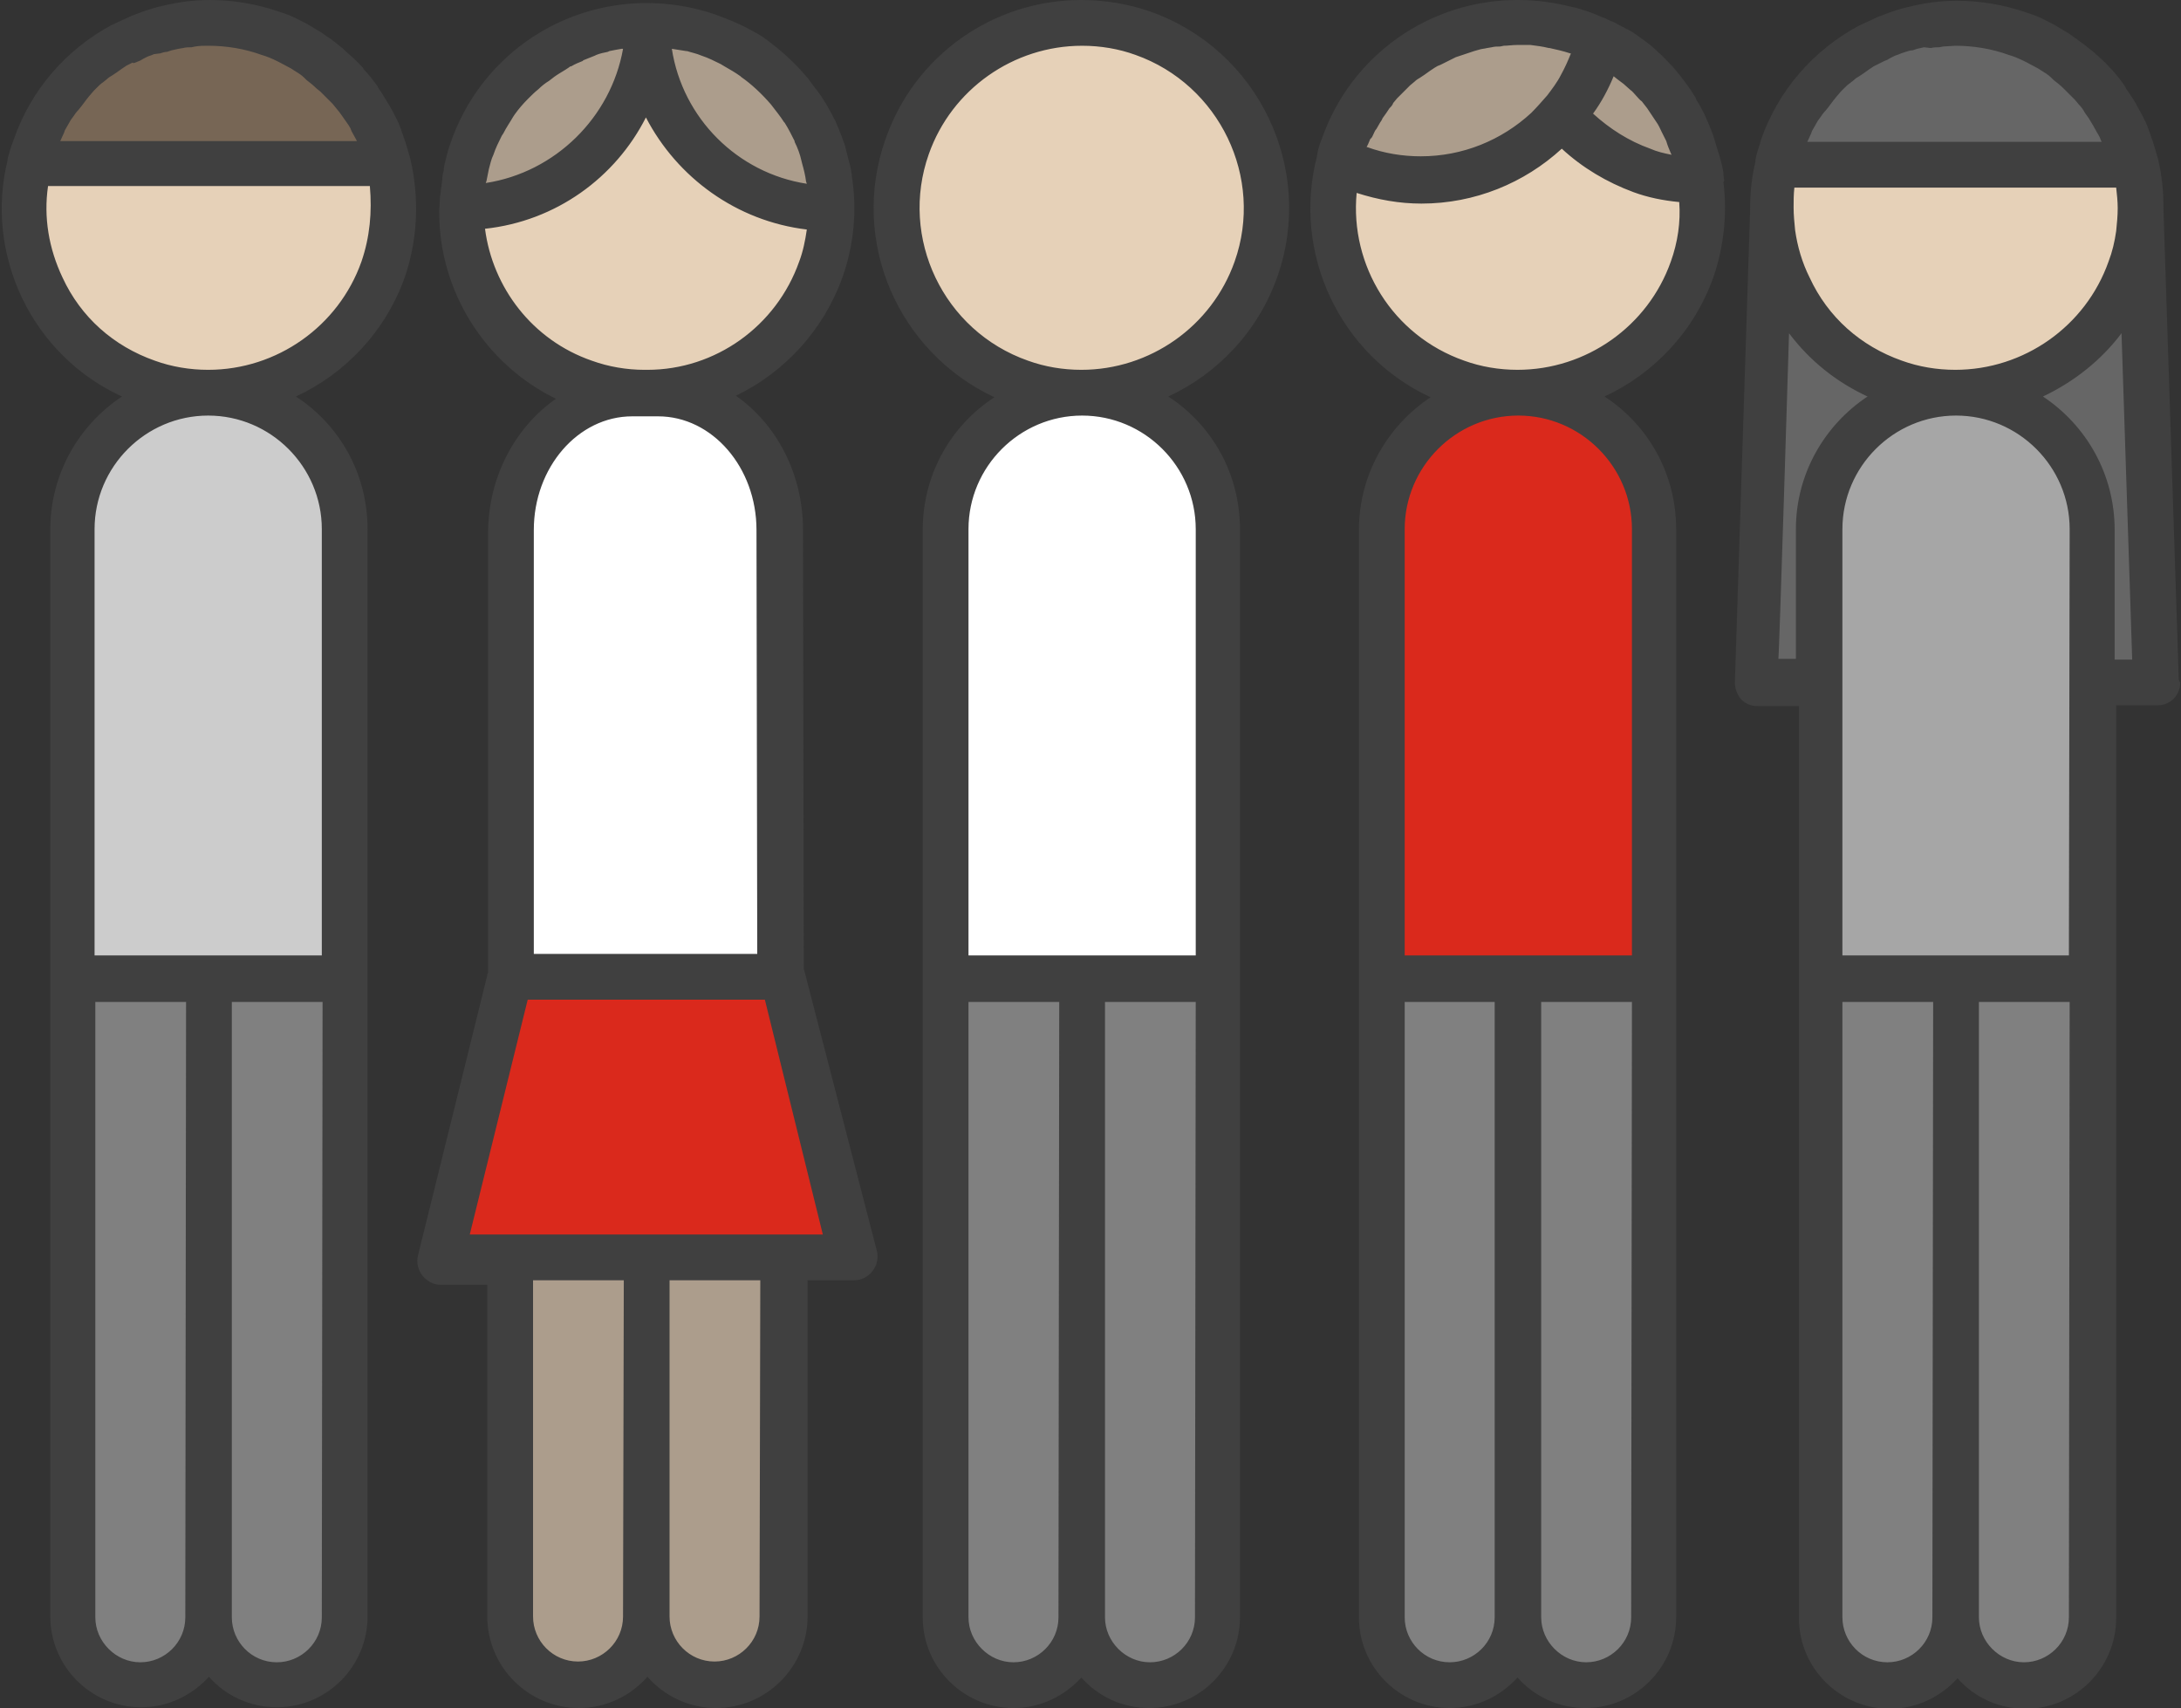 <svg xmlns="http://www.w3.org/2000/svg" viewBox="64 0 286 224" enable-background="new 64 0 352 224">
  <rect x="64" y="0" width="286" height="224" fill="#333333" stroke="none"/>
  <style type="text/css">
  .st0 {
    fill: #CCCCCC;
  }

  .st1 {
    fill: #FFFFFF;
  }

  .st2 {
    fill: #DA291C;
  }

  .st3 {
    fill: #776655;
  }

  .st4 {
    fill: #808080;
  }

  .st5 {
    fill: #A6A6A6;
  }

  .st6 {
    fill: #666666;
  }

  .st7 {
    fill: #E6D1B8;
  }

  .st8 {
    fill: #AC9D8C;
  }

  .st9 {
    fill: #404040;
  }
  </style>
  <path class="st0" d="M74.4 127.3v-57.9c0-9.3 7.6-16.9 16.9-16.9 9.3 0 16.9 7.6 16.9 16.9v57.9h-33.8z" />
  <path class="st1" d="M189 127.3v-57.9c0-9.3 7.6-16.9 16.9-16.9s16.9 7.6 16.9 16.9v57.9h-33.8zm-57-.2v-57.6c0-9.3 6.7-16.9 14.9-16.9h3.4c8.2 0 14.9 7.6 14.9 16.9l.1 57.6h-33.3z" />
  <path class="st2" d="M123 163.9l8.6-34.8h34.2l8.6 34.8h-51.4zm123.2-36.6v-57.9c0-9.3 7.6-16.9 16.9-16.9 9.3 0 16.9 7.6 16.9 16.9v57.9h-33.8z" />
  <path class="st3" d="M68.8 20.5l1.3-2.8.6-1.2.1-.3c.3-.6.6-1.1.9-1.6l.3-.4.7-1 .4-.5c.3-.3.5-.6.7-.8l.5-.5.7-.7.5-.5c.3-.2.5-.5.7-.7l.6-.5.8-.6.6-.4c.3-.2.6-.4.8-.5l.6-.4.9-.5.6-.3c.3-.2.6-.3.9-.4l.6-.3c.3-.1.7-.2 1-.4l.7-.2c.4-.1.7-.2 1-.3l.7-.1c.4-.1.7-.1 1-.2l.7-.1c.4-.1.8-.1 1.2-.1l.6-.1c.6-.1 1.2-.1 1.8-.1 2.6 0 5.2.4 7.7 1.3l2.2.9.4.2c.5.2 1 .5 1.6.9l.4.3c.6.4 1.1.7 1.5 1l.4.3c.4.3.9.7 1.4 1.2l.4.4 1.2 1.2.5.6.9 1.2.4.6.2.3.7 1c.1.2.3.4.4.7l.2.3.6 1.1 1.5 3h-45.1z" />
  <path class="st4" d="M329.4 220c-4.4 0-7.9-3.6-7.9-7.9v-82.7h15.9v82.7c-.1 4.3-3.7 7.9-8 7.9zm-17.9 0c-4.4 0-7.9-3.6-7.9-7.9v-82.7h15.9v82.7c-.1 4.3-3.6 7.9-8 7.9zm-39.5 0c-4.4 0-7.9-3.6-7.9-7.9v-82.7h15.9v82.7c-.1 4.3-3.7 7.9-8 7.9zm-17.9 0c-4.4 0-7.9-3.6-7.9-7.9v-82.7h15.8v82.7c0 4.3-3.5 7.9-7.9 7.9zm-39.3 0c-4.4 0-7.9-3.6-7.9-7.9v-82.7h15.9v82.7c-.1 4.3-3.7 7.9-8 7.9zm-17.9 0c-4.4 0-7.9-3.6-7.9-7.9v-82.7h15.9v82.7c-.1 4.3-3.6 7.9-8 7.9zm-96.7 0c-4.4 0-7.9-3.6-7.9-7.9v-82.7h15.9v82.7c0 4.3-3.6 7.9-8 7.9zm-17.8 0c-4.4 0-7.9-3.6-7.9-7.9v-82.7h15.9v82.7c-.1 4.3-3.7 7.9-8 7.9z" />
  <path class="st5" d="M303.6 127.3v-57.9c0-9.3 7.6-16.9 16.9-16.9 4.5 0 8.7 1.8 11.9 4.9s4.9 7.4 4.9 11.9v57.9h-33.7z" />
  <path class="st6" d="M339.3 88.5v-19c0-6.3-3.2-12.2-8.5-15.8l-3-2 3.2-1.5c3.8-1.8 7.1-4.4 9.6-7.7l3.4-4.5 1.6 50.5h-6.3zm-44.1 0l1.6-50.5 3.4 4.5c2.5 3.3 5.8 5.9 9.5 7.7l3.3 1.5-3 2c-5.3 3.5-8.5 9.4-8.5 15.7v19h-6.3zm2.7-68l1.3-2.8.6-1.2.1-.3c.3-.6.6-1.1.9-1.6l.3-.4.7-1 .4-.5c.3-.3.5-.6.7-.8l.5-.5.7-.7.5-.5c.2-.2.5-.4.7-.7l.6-.5.8-.6.6-.4c.3-.2.6-.4.8-.5l.6-.4.9-.5.6-.3c.3-.2.6-.3.9-.4l.7-.3c.3-.1.7-.2 1-.4l.7-.2c.4-.1.7-.2 1-.3l.6-.2c.4-.1.7-.1 1-.2l.7-.1c.4-.1.8-.1 1.2-.1l.6-.1c.7-.1 1.3-.1 1.8-.1 2.6 0 5.2.4 7.7 1.3l2.2.9.4.2c.4.2 1 .5 1.6.9l.4.3c.6.4 1.1.7 1.5 1l.4.3c.4.3.9.7 1.4 1.2l.4.4 1.2 1.2.5.6.9 1.1.4.6.2.3c.2.3.4.6.6 1l.4.8.1.3c.2.3.4.7.5 1l1.6 3h-44.9z" />
  <path class="st7" d="M148.5 50.6c-2.5 0-5-.5-7.5-1.3-8.3-2.9-14.2-10.2-15.4-18.9l-.3-2 2-.2c8.4-1 15.7-6.1 19.5-13.6l1.8-3.5 1.8 3.5c3.9 7.6 11.2 12.7 19.6 13.6l2 .2-.3 2c-.2 1.6-.6 3.2-1.1 4.6-3.2 9.2-12 15.5-21.8 15.6h-.3zm114.5 0c-2.6 0-5.2-.4-7.7-1.3-10.1-3.5-16.4-13.4-15.5-24l.2-2.5 2.4.8c2.6.9 5.3 1.3 7.9 1.3 6.3 0 12.4-2.4 17.1-6.7l1.4-1.2 1.4 1.2c2.5 2.3 5.5 4.1 8.8 5.3 1.7.6 3.6 1 5.5 1.2l1.7.2.1 1.7c.1 2.9-.3 5.8-1.3 8.5-3.3 9.2-12.1 15.5-22 15.5zm-57.2 0c-2.6 0-5.2-.4-7.7-1.3-12.1-4.3-18.5-17.6-14.2-29.7 3.2-9.3 12.1-15.6 21.9-15.6 2.6 0 5.2.4 7.7 1.3 12.1 4.3 18.5 17.6 14.3 29.7-3.3 9.3-12.1 15.6-22 15.6zm114.6 0c-2.6 0-5.2-.4-7.7-1.3-5.9-2.1-10.6-6.3-13.3-11.9-1-2.1-1.7-4.4-2.1-6.8-.1-1-.2-2.1-.2-3.3 0-1.1.1-2.1.2-3l.2-1.7h45.7l.2 1.7c.1 1 .2 2 .2 3 0 1.2-.1 2.3-.2 3.3-.2 1.5-.6 3-1.1 4.4-3.2 9.3-12 15.6-21.9 15.6zm-229.1 0c-2.6 0-5.2-.4-7.7-1.3-5.9-2.1-10.6-6.3-13.3-11.9-2-4.1-2.7-8.6-2.1-13.1l.2-1.7h45.7l.2 1.7c.5 3.6.1 7.2-1.1 10.7-3.2 9.3-12 15.6-21.9 15.6z" />
  <path class="st8" d="M157.7 220c-4.4 0-7.9-3.6-7.9-7.9v-46.1h15.9v46c-.1 4.4-3.7 8-8 8zm-18 0c-4.4 0-7.9-3.6-7.9-7.9v-46.1h15.9v46c0 4.4-3.6 8-8 8zm29.8-194c-9.9-1.5-17.9-9.5-19.4-19.4l-.4-2.7 2.7.4c.7.1 1.4.2 2.1.4l2.1.6c.9.3 1.7.7 2.7 1.2l.5.3c.9.5 1.6.9 2.3 1.4l.1.1c1.7 1.2 3.2 2.6 4.6 4.2 2.7 3.3 4.5 7.2 5.1 11.3l.4 2.7-2.8-.5zm-44.2 0l.5-2.7.3-1.6c.2-.8.4-1.5.6-2.1.3-.9.7-1.8 1.2-2.7l.1-.3c.4-.9.9-1.7 1.5-2.5l.2-.3c.6-.8 1.2-1.6 1.8-2.3l.1-.1c3.5-3.8 8.3-6.3 13.4-7.1l2.7-.4-.4 2.7c-1.5 9.9-9.5 17.9-19.4 19.4h-2.6zm157.4-3.7c-1-.2-2.1-.5-3-.8-3-1.1-5.8-2.7-8.2-5l-1.3-1.2 1-1.4c1-1.4 1.8-3 2.5-4.5l1-2.3 2.6 1.8c.3.3.6.5.9.7l1 .9.8.8c.3.3.6.6.8.9l.1.1.7.9c.2.3.4.6.6.8l.3.4c.2.3.4.5.5.8l.8 1.4.6 1.3.7 1.6 1.5 3.8-3.9-1zm-32.3.5c-2.6 0-5.2-.4-7.7-1.3l-2.1-.8 1-2.4c.1-.2.2-.5.3-.8.1-.3.3-.6.4-.8l.4-.8.5-.8.4-.7c.2-.3.4-.6.6-.8l.5-.6.6-.8.5-.6c.2-.3.5-.5.7-.7l.5-.5.7-.7.6-.5c.3-.2.5-.4.7-.6l.6-.5c.3-.2.6-.4.8-.5l.7-.4c.3-.2.5-.3.8-.4l.8-.4c.3-.2.6-.3.9-.4l.7-.3.9-.3.8-.3c.3-.1.6-.2.9-.2l.8-.2c.4-.1.6-.1.9-.2l.8-.2c.4-.1.8-.1 1.2-.1l.3 2-.2-2 .5-.1c.6-.1 1.3-.1 1.8-.1h2c.8.1 1.6.2 2.6.4h.2c1 .2 2 .5 2.8.8l2.1.8-.6 1.9v.1c-.4 1-.9 2-1.4 3-.6 1.1-1.3 2.1-2 3-.7.9-1.5 1.7-2.3 2.5-4.5 4-10.1 6.3-16 6.3z" />
  <path class="st9" d="M214.8 1.5c-2.9-1-6-1.5-9-1.5-11.6 0-21.9 7.3-25.7 18.3-4.7 13.4 1.7 27.9 14.3 33.8-5.7 3.7-9.4 10.1-9.4 17.4v142.6c0 6.6 5.4 11.9 11.9 11.9 3.6 0 6.7-1.6 8.9-4 2.2 2.5 5.4 4 8.9 4 6.6 0 11.9-5.4 11.9-11.9v-142.7c0-7.3-3.7-13.7-9.4-17.4 6.5-3 11.8-8.6 14.3-15.7 5-14.2-2.5-29.8-16.7-34.8zm11.1 32.8c-3 8.5-11.1 14.2-20.1 14.2-2.4 0-4.8-.4-7-1.2-11.1-3.9-16.9-16.1-13-27.1 3-8.5 11.1-14.2 20.1-14.2 2.4 0 4.8.4 7 1.2 11 3.9 16.9 16.1 13 27.1zm-5.2 177.8c0 3.3-2.7 5.9-5.9 5.9s-5.9-2.7-5.9-5.9v-80.7h11.9l-.1 80.7zm-17.9 0c0 3.3-2.7 5.9-5.9 5.9s-5.9-2.7-5.9-5.9v-80.7h11.9l-.1 80.7zm17.9-86.8h-29.7v-55.9c0-8.2 6.7-14.9 14.9-14.9s14.9 6.7 14.9 14.9v55.9zm-51.2 2.1l-.1-.3-.1-57.6c0-7.4-3.5-13.9-8.8-17.6 6.4-3.1 11.5-8.6 14-15.6 1.5-4.3 1.9-8.8 1.2-13.2v-.2c-.1-.6-.2-1.2-.4-1.8l-.5-2-.1-.3c-.2-.6-.4-1.1-.6-1.6l-.2-.5c-.2-.4-.3-.8-.5-1.1-.7-1.4-1.4-2.6-2.3-3.8l-.1-.1-1.1-1.5-.2-.2c-1.6-1.9-3.5-3.6-5.6-5.1l-.8-.5-1.1-.6-1.2-.6-.9-.4c-.7-.3-1.5-.6-2.3-.9-2.9-1-6-1.5-9-1.5-11.6 0-21.9 7.3-25.7 18.3-.3.8-.5 1.6-.7 2.4-.1.4-.2.8-.2 1.2-.1.4-.2.8-.2 1.2l-.2 1.6-.1.7-.1 1.8v.3c0 10.2 5.9 19.8 15.3 24.4-5.3 3.7-8.9 10.2-8.9 17.7v57.6l-.1.2v.1l-9.1 36.8c-.2.9 0 1.8.6 2.6.6.7 1.4 1.2 2.4 1.2h6.1v43.5c0 6.6 5.4 12 12 12 3.6 0 6.8-1.6 9-4.1 2.2 2.5 5.4 4.1 9 4.1 6.6 0 12-5.4 12-12v-44.1h6.1c.9 0 1.8-.4 2.4-1.2.6-.7.8-1.7.6-2.6l-9.5-36.7zm-43.9 34.5l7.6-30.8h31.1l7.6 30.8h-46.3zm38 50.1c0 3.3-2.7 5.9-5.9 5.9-3.3 0-5.9-2.7-5.9-5.9v-44.1h11.9l-.1 44.1zm-17.9 0c0 3.3-2.7 5.9-5.9 5.9-3.3 0-5.9-2.7-5.9-5.9v-44.1h11.9l-.1 44.1zm-11.7-142.5c0-8.2 5.8-14.9 12.9-14.9h3.4c7.1 0 12.9 6.7 12.9 14.9l.1 55.6h-29.3v-55.6zm-6.3-45.5l.1-.3.3-1.5c.2-.7.3-1.3.6-1.9.3-.9.7-1.7 1.1-2.5l.2-.3c.4-.8.9-1.5 1.3-2.2l.2-.3c.5-.7 1.1-1.4 1.7-2l.1-.1c.4-.4.8-.8 1.3-1.2.4-.4.9-.8 1.4-1.1.5-.4.9-.7 1.4-1 .5-.3 1-.6 1.4-.9h.1c.5-.3 1-.5 1.5-.7l.1-.1 1.5-.6.2-.1c.5-.2 1-.3 1.5-.4l.2-.1c.5-.1 1-.2 1.6-.3h.2c-1.6 9-8.9 16.2-18 17.6zm37.4-10.3c.6.8 1.2 1.5 1.7 2.3l.1.1c.5.8.9 1.6 1.3 2.4v.1c.4.8.7 1.6.9 2.5l.1.4c.2.7.4 1.5.5 2.3l.1.3c-9.1-1.4-16.3-8.6-17.7-17.7l1.9.3h.1c.6.2 1.2.3 1.9.6.9.3 1.7.7 2.5 1.1l.5.3c.7.4 1.4.8 2.1 1.3l.1.1c1.3.9 2.7 2.2 3.9 3.6zm-16.4 1.7c4.1 7.9 11.9 13.6 21.1 14.7-.2 1.4-.5 2.9-1 4.2-3 8.5-11 14.2-19.9 14.2h-.4c-2.3 0-4.7-.4-6.9-1.2-7.8-2.7-13-9.6-14-17.3 9.3-1 17.1-6.7 21.1-14.6zm-30.9 5.4c-.3-1.1-.6-2.1-1-3.2l-.2-.6c-.2-.5-.4-1.1-.7-1.6l-.3-.6-.5-.9-1.1-1.8c-.2-.3-.4-.5-.5-.8-.6-.8-1.1-1.5-1.8-2.2l-.1-.2c-.7-.8-1.5-1.5-2.3-2.2l-.4-.4c-.7-.5-1.3-1.1-2-1.5l-.7-.5-2-1.2-.8-.4c-.9-.5-1.9-.9-2.9-1.2-2.9-1-6-1.5-9-1.5-2.2 0-4.3.3-6.3.8-1.4.3-2.7.8-4 1.3l-2.6 1.2c-5.9 3.2-10.5 8.4-12.8 15l-.1.3c-.3.7-.5 1.5-.7 2.2v.2c-1.5 6.1-.8 12.4 1.9 18.1 2.8 5.8 7.4 10.3 13.1 12.9-5.6 3.7-9.4 10.1-9.4 17.4v142.6c0 6.6 5.4 11.9 11.9 11.9 3.6 0 6.7-1.6 8.9-4 2.2 2.5 5.4 4 8.9 4 6.6 0 11.9-5.4 11.9-11.9v-142.6c0-7.3-3.7-13.7-9.4-17.4 6.5-3 11.8-8.6 14.3-15.7 1.7-5 1.9-10.4.7-15.5zm-6.4 13.5c-3 8.5-11.1 14.2-20.1 14.2-2.4 0-4.8-.4-7-1.2-5.4-1.9-9.7-5.7-12.1-10.9-1.8-3.8-2.5-7.9-1.9-12h42.2c.3 3.4 0 6.7-1.1 9.9zm-5.2 177.8c0 3.3-2.7 5.9-5.9 5.9-3.3 0-5.9-2.7-5.9-5.9v-80.7h11.9l-.1 80.7zm-17.9 0c0 3.3-2.7 5.9-5.9 5.9s-5.9-2.7-5.9-5.9v-80.7h11.9l-.1 80.7zm17.9-86.8h-29.8v-55.9c0-8.2 6.7-14.9 14.9-14.9s14.9 6.7 14.9 14.9v55.9zm-24.2-117.2c.3-.1.5-.2.8-.4l.6-.3c.3-.1.6-.2.8-.3l.8-.1c.3-.1.6-.2.9-.2l.6-.2.9-.2.6-.1c.4-.1.7-.1 1.1-.1l.5-.1c.6-.1 1.1-.1 1.7-.1 2.4 0 4.8.4 7 1.2.7.2 1.4.5 2 .8l.4.2 1.5.8.3.2c.5.3 1 .6 1.4 1l.3.3c.4.3.9.7 1.3 1.1l.5.4 1.1 1.1.5.5.9 1.1.5.7.7 1c.2.3.3.5.4.8l.6 1.1.1.2h-38.9l.5-1.1.1-.3.8-1.4.3-.4c.2-.3.4-.6.7-.9l.4-.5.6-.8.4-.5.6-.7.5-.5c.2-.2.4-.4.7-.6l.5-.4c.2-.2.5-.4.7-.5l.6-.4.7-.5.6-.4.8-.4c0 .2.6-.1.6-.1zm267.7 80.8l-2-61.4v-.3c0-2.1-.2-4.2-.7-6.3-.3-1.1-.6-2.1-1-3.2l-.2-.6c-.2-.5-.4-1.1-.7-1.6l-.3-.6-.5-.9c-.3-.6-.7-1.2-1.1-1.8-.2-.3-.4-.5-.5-.8-.5-.8-1.1-1.5-1.7-2.2l-.2-.2c-.7-.8-1.5-1.5-2.3-2.2l-.5-.4c-.6-.5-1.3-1-2-1.5l-.7-.5-2-1.2-.8-.4c-.9-.5-1.9-.9-2.9-1.2-2.9-1-6-1.5-9-1.5-2.2 0-4.3.3-6.3.8-1.4.3-2.7.8-4 1.3l-2.6 1.2c-5.9 3.2-10.5 8.4-12.8 15l-.1.4c-.2.7-.5 1.4-.6 2.2v.2c-.5 2-.7 4.1-.7 6.1v.2l-2 62c0 .8.3 1.6.8 2.2.6.6 1.3.9 2.2.9h5.4v119.6c0 6.6 5.4 11.9 11.9 11.9 3.6 0 6.7-1.6 8.9-4 2.2 2.5 5.4 4 8.9 4 6.6 0 11.9-5.4 11.9-11.9v-119.7h5.4c1.7 0 3-1.3 3-3-.2-.2-.2-.4-.2-.6zm-14.4 123.2c0 3.3-2.7 5.9-5.9 5.9s-5.9-2.7-5.9-5.9v-80.7h11.9l-.1 80.7zm-17.9 0c0 3.3-2.7 5.9-5.9 5.9-3.3 0-5.9-2.7-5.9-5.9v-80.7h11.9l-.1 80.7zm-.2-205.8c.4-.1.7-.1 1.1-.1l.5-.1 1.6-.1c2.4 0 4.8.4 7 1.2.7.2 1.4.5 2 .8l.4.2 1.5.8.3.2c.5.3 1 .6 1.4 1l.3.3c.4.3.9.7 1.3 1.1l.4.4 1.1 1.1.5.6c.3.3.6.7.8 1.1l.5.7.6 1 .5.9c.2.3.4.7.5 1l.1.2h-38.6l.5-1.1.1-.3.8-1.4.3-.4c.2-.3.4-.6.7-.9l.4-.5.6-.8.4-.5.6-.7.5-.5c.2-.2.4-.4.7-.6l.5-.4c.2-.2.5-.4.7-.5l.6-.4.7-.5.6-.4.8-.4.6-.3c.3-.1.5-.2.8-.4l.6-.3c.3-.1.6-.2.8-.3l.6-.2c.3-.1.6-.2.9-.2l.6-.2.9-.2.9.1zm-17.9 18.3h42.2c.1.9.2 1.8.2 2.7 0 1-.1 2-.2 3-.2 1.4-.5 2.7-1 4-3 8.5-11.1 14.2-20.1 14.2-2.4 0-4.8-.4-7-1.2-5.4-1.9-9.7-5.7-12.1-10.9-1-2-1.6-4.1-1.9-6.2-.1-1-.2-2-.2-3 0-.8 0-1.7.1-2.6zm-.7 19.1c2.7 3.6 6.2 6.4 10.3 8.3-5.6 3.7-9.4 10.1-9.4 17.4v17h-2.3c.1.1 1.4-42.7 1.4-42.7zm36.7 81.6h-29.7v-55.9c0-8.2 6.7-14.9 14.9-14.9s14.9 6.7 14.9 14.9l-.1 55.9zm-3.4-73.3c4-1.9 7.6-4.7 10.3-8.3l1.4 42.8h-2.3v-17c0-7.3-3.7-13.7-9.4-17.5zm-41.8-28.3l-.1-.7v-.3c-.1-.7-.3-1.5-.5-2.2l-.2-.6-.6-2-.1-.3c-.6-1.6-1.3-3.2-2.2-4.6v-.1c-.9-1.5-1.9-2.8-3-4.1l-.2-.2c-.6-.6-1.1-1.2-1.7-1.7-.6-.6-1.2-1.1-1.9-1.6l-.4-.3c-.6-.4-1.2-.9-1.9-1.2l-1.7-.9-.2-.1h-.1l-.2-.1-.6-.3-.3-.1c-.7-.3-1.4-.6-2-.8-.7-.2-1.4-.5-2.1-.6-2.4-.6-4.7-.9-7.1-.9-11.6 0-21.9 7.3-25.7 18.3-.3.7-.5 1.4-.6 2.2-3.3 12.7 3 26.1 14.9 31.6-5.6 3.7-9.4 10.1-9.4 17.4v142.6c0 6.6 5.4 11.9 11.9 11.9 3.6 0 6.7-1.6 8.9-4 2.2 2.5 5.4 4 8.9 4 6.6 0 11.9-5.4 11.9-11.9v-142.7c0-7.3-3.7-13.7-9.4-17.4 6.5-3 11.8-8.6 14.3-15.7 1.4-4.1 1.8-8.4 1.3-12.4l.1-.2zm-7 10.6c-3 8.5-11.1 14.2-20.1 14.2-2.4 0-4.8-.4-7-1.2-9.4-3.3-15-12.5-14.1-22 2.8.9 5.6 1.4 8.5 1.4 7 0 13.5-2.7 18.4-7.2 2.7 2.5 5.9 4.4 9.4 5.7 1.9.7 3.9 1.1 6 1.3.2 2.6-.2 5.3-1.1 7.8zm-5.2 177.8c0 3.3-2.7 5.9-5.9 5.9s-5.9-2.7-5.9-5.9v-80.7h11.9l-.1 80.7zm-17.9 0c0 3.3-2.7 5.9-5.9 5.9-3.3 0-5.9-2.7-5.9-5.9v-80.7h11.8v80.7zm17.9-86.8h-29.7v-55.9c0-8.2 6.7-14.9 14.9-14.9s14.9 6.7 14.9 14.9v55.9zm-33.8-107.7c.1-.2.2-.5.4-.7l.4-.7c.1-.2.3-.4.4-.7l.5-.7.4-.6c.2-.2.4-.4.5-.7l.5-.6.6-.6.5-.5.6-.6.6-.5c.2-.2.5-.4.7-.5l.6-.4.7-.5.6-.4c.3-.2.5-.3.8-.4l.6-.3.8-.4.6-.3.9-.3.6-.2.9-.3.7-.2c.3-.1.6-.1 1-.2l.6-.1c.4-.1.7-.1 1.1-.1l.5-.1c.5 0 1.1-.1 1.7-.1h1.8c.8.1 1.6.2 2.4.4h.1c.9.2 1.8.4 2.7.7h.1c-.4 1-.8 1.9-1.3 2.8-.5 1-1.2 1.9-1.8 2.7-.7.8-1.4 1.6-2.1 2.3-3.9 3.6-9 5.7-14.5 5.7-2.4 0-4.8-.4-7-1.2h-.1l.2-.4.3-.7c.2-.1.3-.4.4-.6zm39 2.5l.1.2c-1-.2-1.9-.4-2.8-.8-2.8-1-5.3-2.6-7.5-4.6 1.1-1.5 2-3.2 2.7-4.9l.5.4.8.6.9.8c.3.2.5.5.7.7.3.3.5.6.8.8l.7.9.6.9.6.9c.3.4.5.9.7 1.3l.6 1.2c.2.7.4 1.1.6 1.6z" />
</svg>